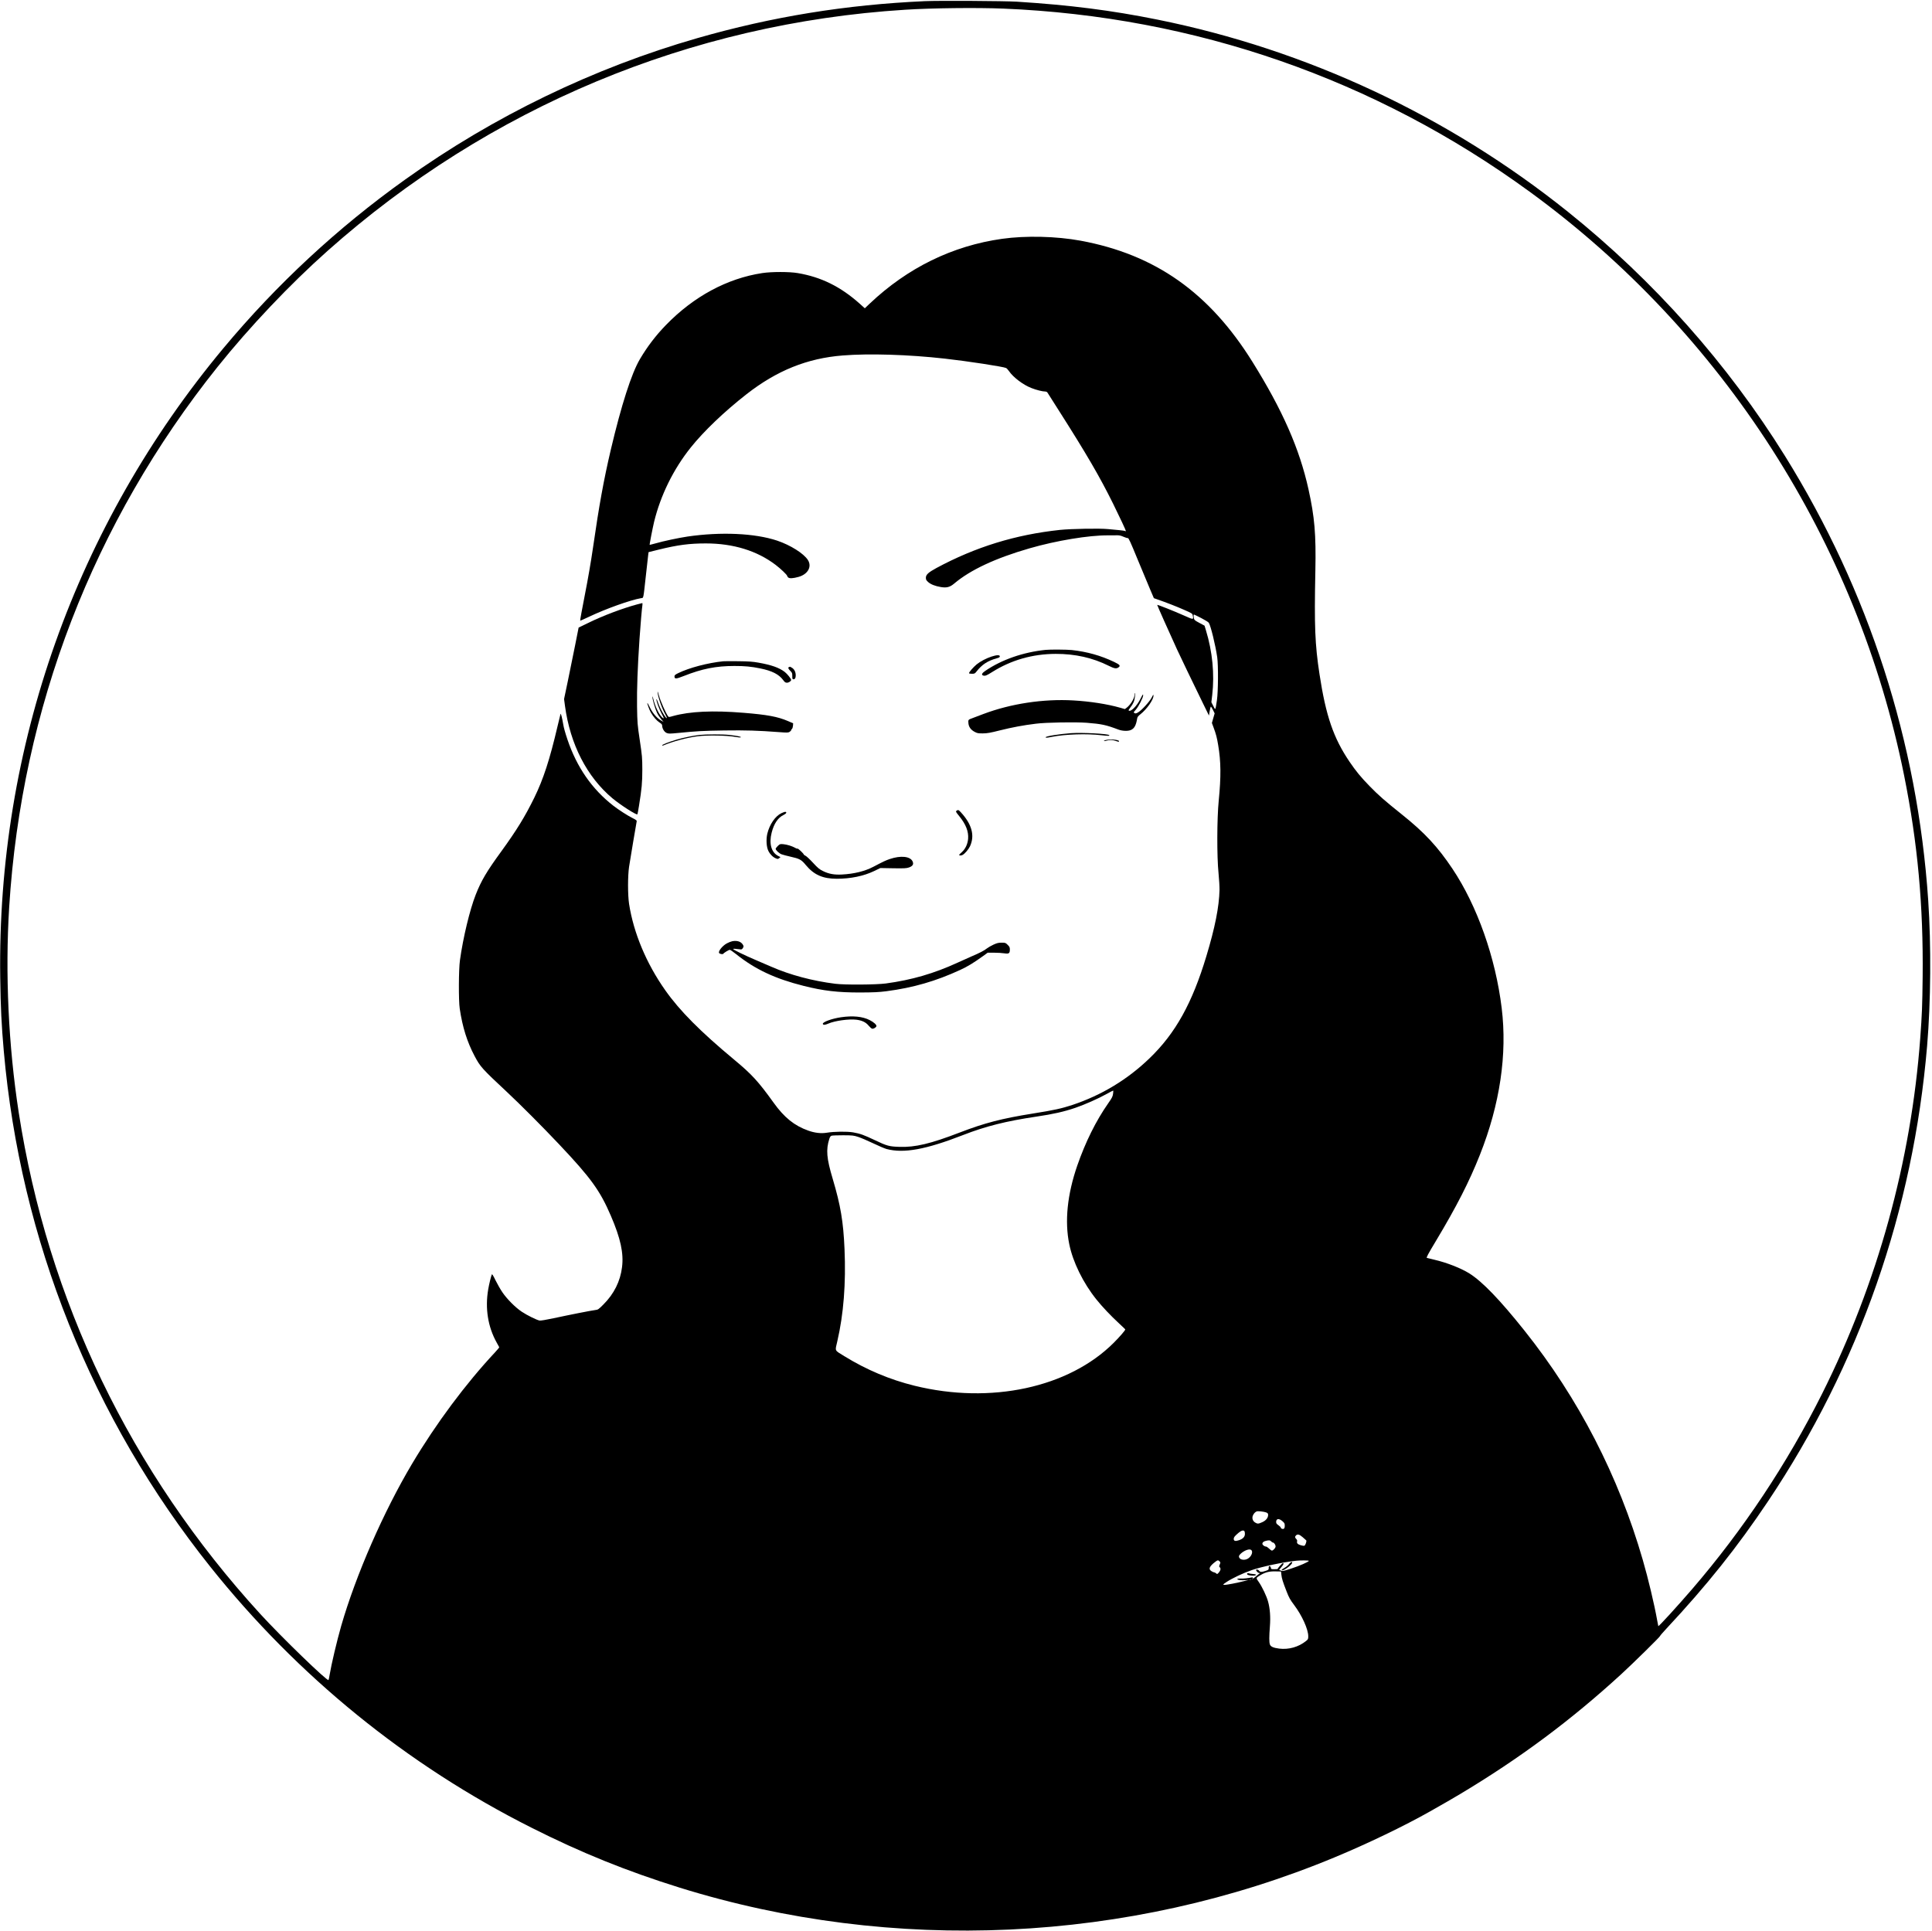 <?xml version="1.0" standalone="no"?>
<!DOCTYPE svg PUBLIC "-//W3C//DTD SVG 20010904//EN"
 "http://www.w3.org/TR/2001/REC-SVG-20010904/DTD/svg10.dtd">
<svg version="1.0" xmlns="http://www.w3.org/2000/svg"
 width="3370pt" height="3368pt" viewBox="0 0 3370 3368"
 preserveAspectRatio="xMidYMid meet">

<g transform="translate(0,3368) scale(0.1,-0.1)"
fill="#000000" stroke="none">
<path d="M16135 33660 c-1382 -62 -2668 -271 -3970 -645 -1810 -520 -3554
-1363 -5096 -2466 -1176 -839 -2245 -1831 -3170 -2941 -2576 -3090 -3952
-6967 -3895 -10983 7 -521 22 -825 62 -1280 290 -3293 1537 -6408 3603 -8998
1524 -1910 3429 -3458 5601 -4551 871 -439 1662 -758 2585 -1046 3722 -1158
7827 -968 11426 529 569 236 1221 550 1664 801 272 154 367 209 525 303 1042
624 1929 1284 2810 2091 207 190 680 655 677 666 -1 5 48 61 109 127 709 759
1237 1421 1774 2223 1591 2378 2532 5072 2775 7945 65 769 72 1756 19 2540
-187 2764 -1036 5398 -2498 7750 -999 1607 -2290 3060 -3786 4260 -2087 1673
-4557 2829 -7165 3354 -800 161 -1521 253 -2450 312 -218 13 -1351 20 -1600 9z
m1365 -130 c3345 -138 6488 -1231 9180 -3193 3370 -2456 5716 -6113 6534
-10187 236 -1175 336 -2272 323 -3510 -6 -512 -11 -646 -42 -1070 -159 -2149
-743 -4267 -1711 -6202 -612 -1223 -1379 -2377 -2266 -3408 -251 -291 -585
-658 -592 -648 -1 2 -10 48 -20 103 -50 281 -157 730 -251 1053 -423 1465
-1120 2816 -2064 4000 -429 538 -734 854 -959 996 -147 92 -393 189 -612 240
-63 15 -122 29 -131 32 -13 4 19 64 156 292 364 607 583 1036 770 1508 349
881 478 1752 379 2559 -107 879 -427 1783 -858 2428 -258 386 -488 634 -888
953 -296 237 -400 328 -558 490 -155 159 -238 261 -349 424 -281 414 -414 802
-525 1530 -79 518 -92 833 -72 1805 13 635 -13 934 -120 1420 -157 709 -453
1381 -979 2225 -752 1206 -1694 1870 -2995 2111 -422 78 -958 91 -1370 33
-867 -122 -1650 -506 -2310 -1131 l-85 -81 -90 81 c-333 297 -671 464 -1080
533 -143 25 -460 25 -620 0 -611 -93 -1193 -407 -1675 -902 -182 -187 -328
-379 -458 -599 -147 -249 -324 -801 -508 -1581 -123 -525 -204 -970 -309
-1699 -35 -244 -89 -557 -144 -835 -48 -245 -85 -446 -81 -448 3 -1 71 29 151
67 296 141 724 294 911 326 45 7 37 -31 83 385 19 173 38 338 41 366 l7 52
186 46 c322 79 527 106 812 106 480 0 895 -128 1219 -375 87 -66 200 -174 200
-191 0 -6 9 -19 19 -28 22 -20 83 -17 180 10 163 46 237 179 163 295 -73 114
-305 260 -537 338 -387 129 -981 156 -1563 71 -159 -24 -419 -79 -557 -119
-55 -15 -101 -27 -103 -26 -5 4 49 280 77 400 113 464 337 921 641 1300 225
282 583 624 970 927 530 414 1059 628 1680 677 460 37 1146 16 1780 -55 388
-43 1027 -141 1070 -164 11 -6 32 -29 49 -53 76 -111 250 -242 394 -297 84
-33 191 -60 239 -60 18 0 33 -8 41 -22 8 -13 93 -147 189 -298 488 -766 718
-1161 953 -1635 115 -233 225 -468 225 -482 0 -2 -5 -1 -11 3 -7 4 -50 10 -98
15 -47 4 -138 13 -201 19 -148 15 -644 6 -840 -14 -779 -83 -1475 -298 -2158
-666 -139 -76 -182 -115 -182 -169 0 -32 7 -45 39 -74 45 -41 124 -72 222 -88
101 -17 159 -2 233 61 283 239 720 443 1316 615 468 135 1032 228 1368 226 53
-1 122 0 152 1 41 1 71 -5 115 -25 33 -15 68 -25 78 -24 14 2 46 -68 171 -373
85 -206 183 -442 219 -525 l64 -150 54 -19 c170 -59 341 -126 470 -183 137
-60 147 -66 153 -95 17 -83 22 -83 -156 -4 -163 73 -457 190 -463 184 -3 -3
206 -472 344 -773 81 -174 253 -532 459 -954 l100 -204 12 74 c7 41 16 77 19
81 4 4 21 -20 38 -55 l30 -62 -24 -83 -24 -84 30 -81 c42 -113 58 -174 80
-307 48 -287 51 -544 9 -970 -31 -313 -33 -976 -3 -1265 10 -104 18 -235 17
-290 -7 -296 -79 -657 -229 -1154 -247 -821 -539 -1347 -991 -1782 -384 -371
-837 -645 -1347 -815 -189 -62 -314 -90 -685 -149 -546 -87 -846 -165 -1280
-332 -506 -195 -777 -260 -1054 -250 -176 6 -217 17 -426 117 -192 91 -255
114 -380 136 -108 18 -328 15 -457 -6 -100 -17 -212 -4 -326 37 -242 86 -418
229 -601 484 -269 374 -381 497 -691 754 -587 488 -948 851 -1201 1210 -330
468 -552 999 -631 1505 -24 158 -24 490 0 650 21 137 125 755 132 787 5 20 -5
28 -72 62 -90 45 -238 141 -333 214 -373 289 -639 673 -802 1156 -40 119 -63
202 -73 261 -20 120 -42 203 -48 185 -3 -11 -27 -108 -52 -215 -136 -582 -246
-919 -405 -1245 -162 -330 -306 -565 -575 -936 -258 -354 -351 -512 -448 -759
-103 -263 -219 -745 -274 -1140 -23 -161 -25 -706 -4 -845 48 -324 129 -581
258 -825 100 -190 130 -223 568 -632 216 -201 624 -610 905 -908 556 -588 716
-809 905 -1249 170 -395 226 -654 195 -897 -30 -246 -140 -466 -324 -650 -88
-88 -93 -92 -146 -98 -73 -9 -462 -86 -725 -143 -127 -27 -223 -43 -243 -40
-49 9 -215 90 -311 154 -110 73 -259 222 -339 341 -35 51 -88 145 -119 208
-36 75 -58 111 -63 103 -13 -24 -49 -171 -64 -261 -57 -330 -6 -654 147 -928
23 -41 43 -78 45 -82 2 -4 -31 -44 -72 -88 -513 -549 -1028 -1240 -1448 -1945
-498 -837 -980 -1939 -1237 -2830 -75 -263 -170 -663 -202 -855 -6 -41 -15
-81 -19 -88 -16 -31 -818 746 -1188 1150 -2266 2479 -3710 5477 -4216 8753
-179 1161 -238 2423 -166 3580 217 3473 1468 6717 3635 9425 558 697 1264
1442 1920 2025 2815 2504 6326 3970 10070 4205 465 30 1259 39 1715 20z m3451
-10631 c66 -34 126 -71 134 -83 34 -53 116 -388 147 -601 20 -140 17 -600 -5
-750 -28 -184 -25 -179 -63 -102 l-34 66 15 128 c42 361 4 756 -110 1128 l-24
80 -89 48 c-78 41 -90 51 -96 78 -8 39 -8 69 0 69 3 0 59 -27 125 -61z m-1536
-8301 c-6 -46 -18 -71 -85 -166 -214 -306 -397 -676 -540 -1088 -173 -502
-221 -967 -139 -1368 63 -312 243 -679 475 -967 99 -124 252 -285 384 -407 63
-59 116 -109 118 -113 5 -12 -96 -129 -202 -235 -784 -782 -2144 -1075 -3471
-749 -432 106 -843 279 -1230 518 -173 107 -161 81 -120 257 110 474 152 1012
126 1610 -21 482 -68 760 -206 1225 -107 358 -120 507 -59 698 12 36 22 49 42
55 15 4 106 7 202 7 164 -1 180 -3 260 -29 47 -15 164 -65 260 -111 96 -46
202 -91 235 -100 302 -79 684 -9 1334 244 395 154 751 243 1276 321 298 44
483 86 683 154 170 59 396 159 542 240 63 35 116 63 118 61 2 -2 1 -28 -3 -57z
m2672 -7303 c27 -11 33 -20 33 -44 0 -49 -38 -97 -101 -125 -68 -31 -84 -32
-125 -7 -43 26 -59 76 -40 122 15 35 39 61 66 72 22 9 129 -3 167 -18z m281
-151 c37 -32 42 -40 42 -79 0 -31 -5 -47 -17 -54 -20 -11 -53 3 -53 22 -1 7
-19 24 -40 39 -31 21 -40 34 -40 56 0 61 47 68 108 16z m-661 -176 c5 -7 9
-30 8 -51 -2 -49 -36 -84 -106 -107 -61 -21 -89 -13 -89 24 0 28 17 49 83 105
49 41 86 52 104 29z m1015 -104 c29 -26 57 -50 62 -55 13 -11 -13 -86 -31 -94
-21 -7 -94 13 -116 33 -12 11 -16 24 -12 40 4 17 0 30 -14 44 -25 23 -26 41
-5 62 27 27 60 19 116 -30z m-549 -74 c9 -11 23 -20 31 -20 20 0 46 -39 46
-68 0 -26 -41 -72 -64 -72 -9 0 -31 16 -50 35 -20 19 -43 35 -53 35 -27 0 -63
28 -63 49 0 24 22 42 63 51 53 13 72 11 90 -10z m-345 -152 c34 -34 -4 -120
-69 -153 -41 -22 -105 -19 -129 5 -27 27 -25 51 8 82 66 63 160 96 190 66z
m-554 -197 c16 -17 16 -22 2 -54 -12 -31 -13 -37 0 -48 22 -18 16 -56 -15 -91
-28 -31 -30 -32 -48 -15 -11 9 -26 17 -34 17 -8 0 -29 9 -46 20 -60 36 -39 86
71 168 35 27 48 27 70 3z m1556 10 c0 -17 -165 -89 -311 -136 -135 -44 -149
-47 -177 -34 l-30 13 39 47 c40 48 48 69 26 69 -13 0 -94 -90 -90 -100 1 -3
-25 -5 -57 -5 -56 0 -59 1 -62 25 -2 14 -10 26 -20 28 -14 3 -18 -4 -18 -30 0
-33 -3 -35 -57 -53 -69 -23 -93 -22 -112 5 -13 19 -51 28 -51 12 0 -19 33 -52
53 -53 21 0 21 -1 3 -12 -11 -7 -41 -32 -68 -55 -26 -24 -53 -42 -60 -39 -8 3
-6 6 5 6 11 1 17 7 14 14 -2 6 -9 11 -15 10 -67 -14 -158 -24 -201 -21 -34 2
-56 -1 -58 -8 -5 -16 67 -26 141 -20 l61 5 -75 -19 c-134 -35 -322 -71 -354
-68 -30 3 -29 4 40 51 97 64 294 157 435 205 185 64 539 138 779 165 72 8 220
7 220 -2z m-479 -241 c7 -66 24 -122 91 -293 42 -109 62 -144 134 -240 136
-181 244 -421 244 -541 0 -49 -3 -55 -38 -83 -130 -105 -302 -154 -469 -133
-102 13 -149 34 -162 73 -14 39 -14 133 0 314 13 165 2 311 -32 434 -26 95
-106 263 -164 344 -50 70 -50 67 29 115 87 52 154 69 261 67 l100 -2 6 -55z
m-534 -86 c-3 -3 -12 -4 -19 -1 -8 3 -5 6 6 6 11 1 17 -2 13 -5z"/>
<path d="M11105 23134 c-256 -70 -582 -193 -841 -319 l-171 -83 -62 -313 c-34
-173 -92 -453 -127 -624 l-65 -310 16 -120 c91 -670 382 -1237 827 -1611 139
-116 419 -296 435 -280 4 3 17 70 29 149 48 297 58 405 58 632 -1 207 -3 237
-44 510 -42 282 -43 298 -48 594 -4 301 9 669 43 1176 16 236 42 540 51 593 2
17 1 32 -3 31 -4 0 -48 -11 -98 -25z"/>
<path d="M18240 22343 c-391 -40 -763 -169 -1052 -365 -61 -41 -75 -71 -37
-83 32 -10 59 0 155 61 332 209 705 316 1109 317 339 1 646 -68 927 -209 94
-47 130 -53 166 -28 42 29 28 48 -75 97 -235 112 -472 178 -738 207 -84 9
-377 11 -455 3z"/>
<path d="M17295 22226 c-90 -29 -197 -85 -260 -137 -58 -48 -137 -139 -132
-154 2 -5 26 -10 52 -9 44 0 51 4 79 40 94 120 192 185 349 229 45 12 57 20
57 35 0 27 -54 26 -145 -4z"/>
<path d="M12615 22144 c-271 -28 -596 -114 -785 -207 -53 -26 -65 -36 -65 -56
0 -49 25 -48 162 6 320 127 564 175 883 175 184 0 292 -10 453 -43 202 -41
323 -102 397 -202 29 -39 40 -47 67 -47 31 0 73 28 73 48 0 22 -66 104 -113
141 -96 73 -230 121 -457 161 -99 18 -172 23 -350 25 -124 2 -243 1 -265 -1z"/>
<path d="M13763 22043 c-22 -8 -14 -30 22 -66 32 -32 35 -40 35 -91 0 -47 3
-56 18 -56 29 0 42 21 42 68 0 57 -24 107 -65 132 -18 11 -34 20 -36 19 -2 0
-10 -3 -16 -6z"/>
<path d="M11470 21612 c-1 -69 73 -286 137 -399 42 -76 26 -84 -21 -10 -48 76
-82 146 -111 229 -15 44 -25 63 -25 47 0 -40 45 -163 94 -255 33 -61 40 -81
26 -74 -60 32 -142 195 -179 355 -6 28 -9 33 -10 15 -2 -38 47 -208 80 -276
15 -33 48 -82 71 -109 l43 -49 -43 24 c-71 40 -148 129 -194 225 -22 47 -43
83 -46 81 -7 -7 36 -123 61 -166 43 -74 101 -141 148 -172 38 -24 49 -37 49
-57 1 -51 36 -109 77 -127 35 -15 50 -15 208 0 327 32 413 37 800 43 379 5
584 -1 956 -29 143 -11 159 -10 183 5 14 10 26 22 26 29 0 6 6 16 14 22 8 6
16 31 18 54 l3 44 -93 40 c-177 76 -362 110 -772 143 -534 44 -936 25 -1229
-56 -73 -21 -75 -21 -89 -3 -37 51 -134 269 -156 354 -14 52 -25 84 -26 72z"/>
<path d="M19790 21560 c0 -61 -71 -177 -139 -228 l-30 -22 -83 24 c-220 63
-520 110 -816 127 -522 30 -1091 -56 -1572 -238 -80 -30 -165 -62 -190 -72
-72 -26 -73 -28 -68 -87 6 -67 43 -118 114 -154 42 -22 61 -25 139 -24 73 0
128 10 295 52 217 54 408 90 630 117 179 23 689 31 887 16 260 -21 333 -36
555 -120 67 -24 162 -28 211 -7 62 25 93 81 112 198 4 29 16 45 58 78 111 88
227 252 227 323 0 27 -3 23 -30 -30 -36 -71 -173 -222 -236 -259 -35 -21 -47
-23 -64 -14 -20 11 -20 12 19 56 52 59 131 213 131 254 0 27 -7 19 -46 -60
-66 -131 -173 -237 -207 -204 -3 4 9 25 27 48 51 63 76 121 83 191 3 36 3 65
-1 65 -3 0 -6 -14 -6 -30z"/>
<path d="M18684 20890 c-197 -14 -444 -53 -444 -71 0 -12 12 -12 105 6 241 47
609 59 864 29 124 -14 154 -14 138 2 -24 24 -471 47 -663 34z"/>
<path d="M12200 20859 c-111 -13 -282 -48 -395 -81 -134 -40 -255 -87 -255
-100 0 -6 7 -7 18 -3 171 72 411 136 603 161 166 21 515 15 653 -11 56 -10 92
-13 98 -7 11 11 -62 25 -207 42 -105 12 -407 11 -515 -1z"/>
<path d="M19280 20768 c-19 -6 -29 -13 -22 -15 7 -3 27 0 44 6 43 15 108 14
158 -4 49 -17 60 -18 60 -6 0 28 -165 41 -240 19z"/>
<path d="M16685 19536 c-17 -12 -14 -18 48 -95 115 -141 164 -267 154 -393 -8
-93 -47 -177 -109 -233 -26 -23 -48 -45 -48 -48 0 -14 35 -15 59 -2 39 19 104
96 130 150 88 188 34 387 -162 598 -38 41 -45 43 -72 23z"/>
<path d="M13632 19495 c-109 -51 -209 -197 -248 -360 -23 -102 -15 -233 19
-300 30 -60 79 -108 129 -129 34 -14 38 -14 59 3 l23 19 -40 20 c-120 61 -163
215 -114 406 40 158 111 263 208 309 46 22 62 49 32 54 -8 2 -39 -8 -68 -22z"/>
<path d="M13567 18922 c-20 -21 -37 -42 -37 -49 0 -24 60 -80 102 -96 24 -9
95 -28 158 -42 157 -35 189 -52 266 -146 141 -170 296 -239 540 -239 240 0
469 47 648 133 l112 54 225 -4 c195 -3 230 -1 274 14 67 24 86 57 63 107 -42
88 -207 105 -398 40 -70 -24 -103 -39 -286 -135 -149 -78 -335 -124 -549 -135
-134 -7 -228 10 -331 61 -60 29 -89 53 -173 144 -56 61 -115 116 -132 123 -16
7 -29 17 -29 21 0 15 -99 109 -109 103 -5 -4 -25 3 -43 14 -52 30 -136 56
-203 63 -59 5 -61 4 -98 -31z"/>
<path d="M12772 17260 c-23 -5 -65 -21 -93 -37 -82 -44 -161 -147 -133 -172
16 -15 63 -21 70 -10 10 17 96 69 114 69 9 0 59 -34 111 -76 330 -264 679
-428 1178 -553 342 -86 596 -116 986 -115 236 1 321 5 457 22 466 61 861 175
1288 372 131 61 227 119 397 241 l81 59 114 0 c62 0 142 -5 177 -11 79 -12 96
-1 96 66 0 38 -5 50 -38 82 -36 36 -40 38 -105 38 -55 0 -80 -6 -142 -34 -41
-19 -93 -49 -115 -66 -47 -38 -120 -76 -265 -138 -58 -25 -168 -74 -245 -110
-411 -189 -801 -303 -1255 -364 -169 -22 -714 -26 -880 -5 -395 49 -789 154
-1115 297 -72 31 -191 83 -265 114 -195 83 -400 182 -400 194 0 9 25 8 134 -6
12 -1 25 8 35 26 14 24 14 30 1 54 -32 57 -102 80 -188 63z"/>
<path d="M14670 15934 c-163 -24 -328 -85 -317 -117 7 -21 38 -19 95 6 113 50
359 84 491 68 100 -13 165 -45 214 -105 21 -24 46 -48 58 -51 22 -7 66 17 76
41 9 23 -44 72 -118 109 -124 63 -294 79 -499 49z"/>
<path d="M22485 6395 c-14 -20 -51 -50 -81 -67 -36 -20 -52 -34 -46 -40 22
-22 182 95 182 132 0 22 -29 8 -55 -25z"/>
<path d="M21755 6230 c-4 -7 -1 -16 6 -21 21 -13 96 -22 124 -15 43 11 28 24
-32 28 -32 2 -65 8 -74 12 -10 4 -20 2 -24 -4z"/>
</g>
</svg>
